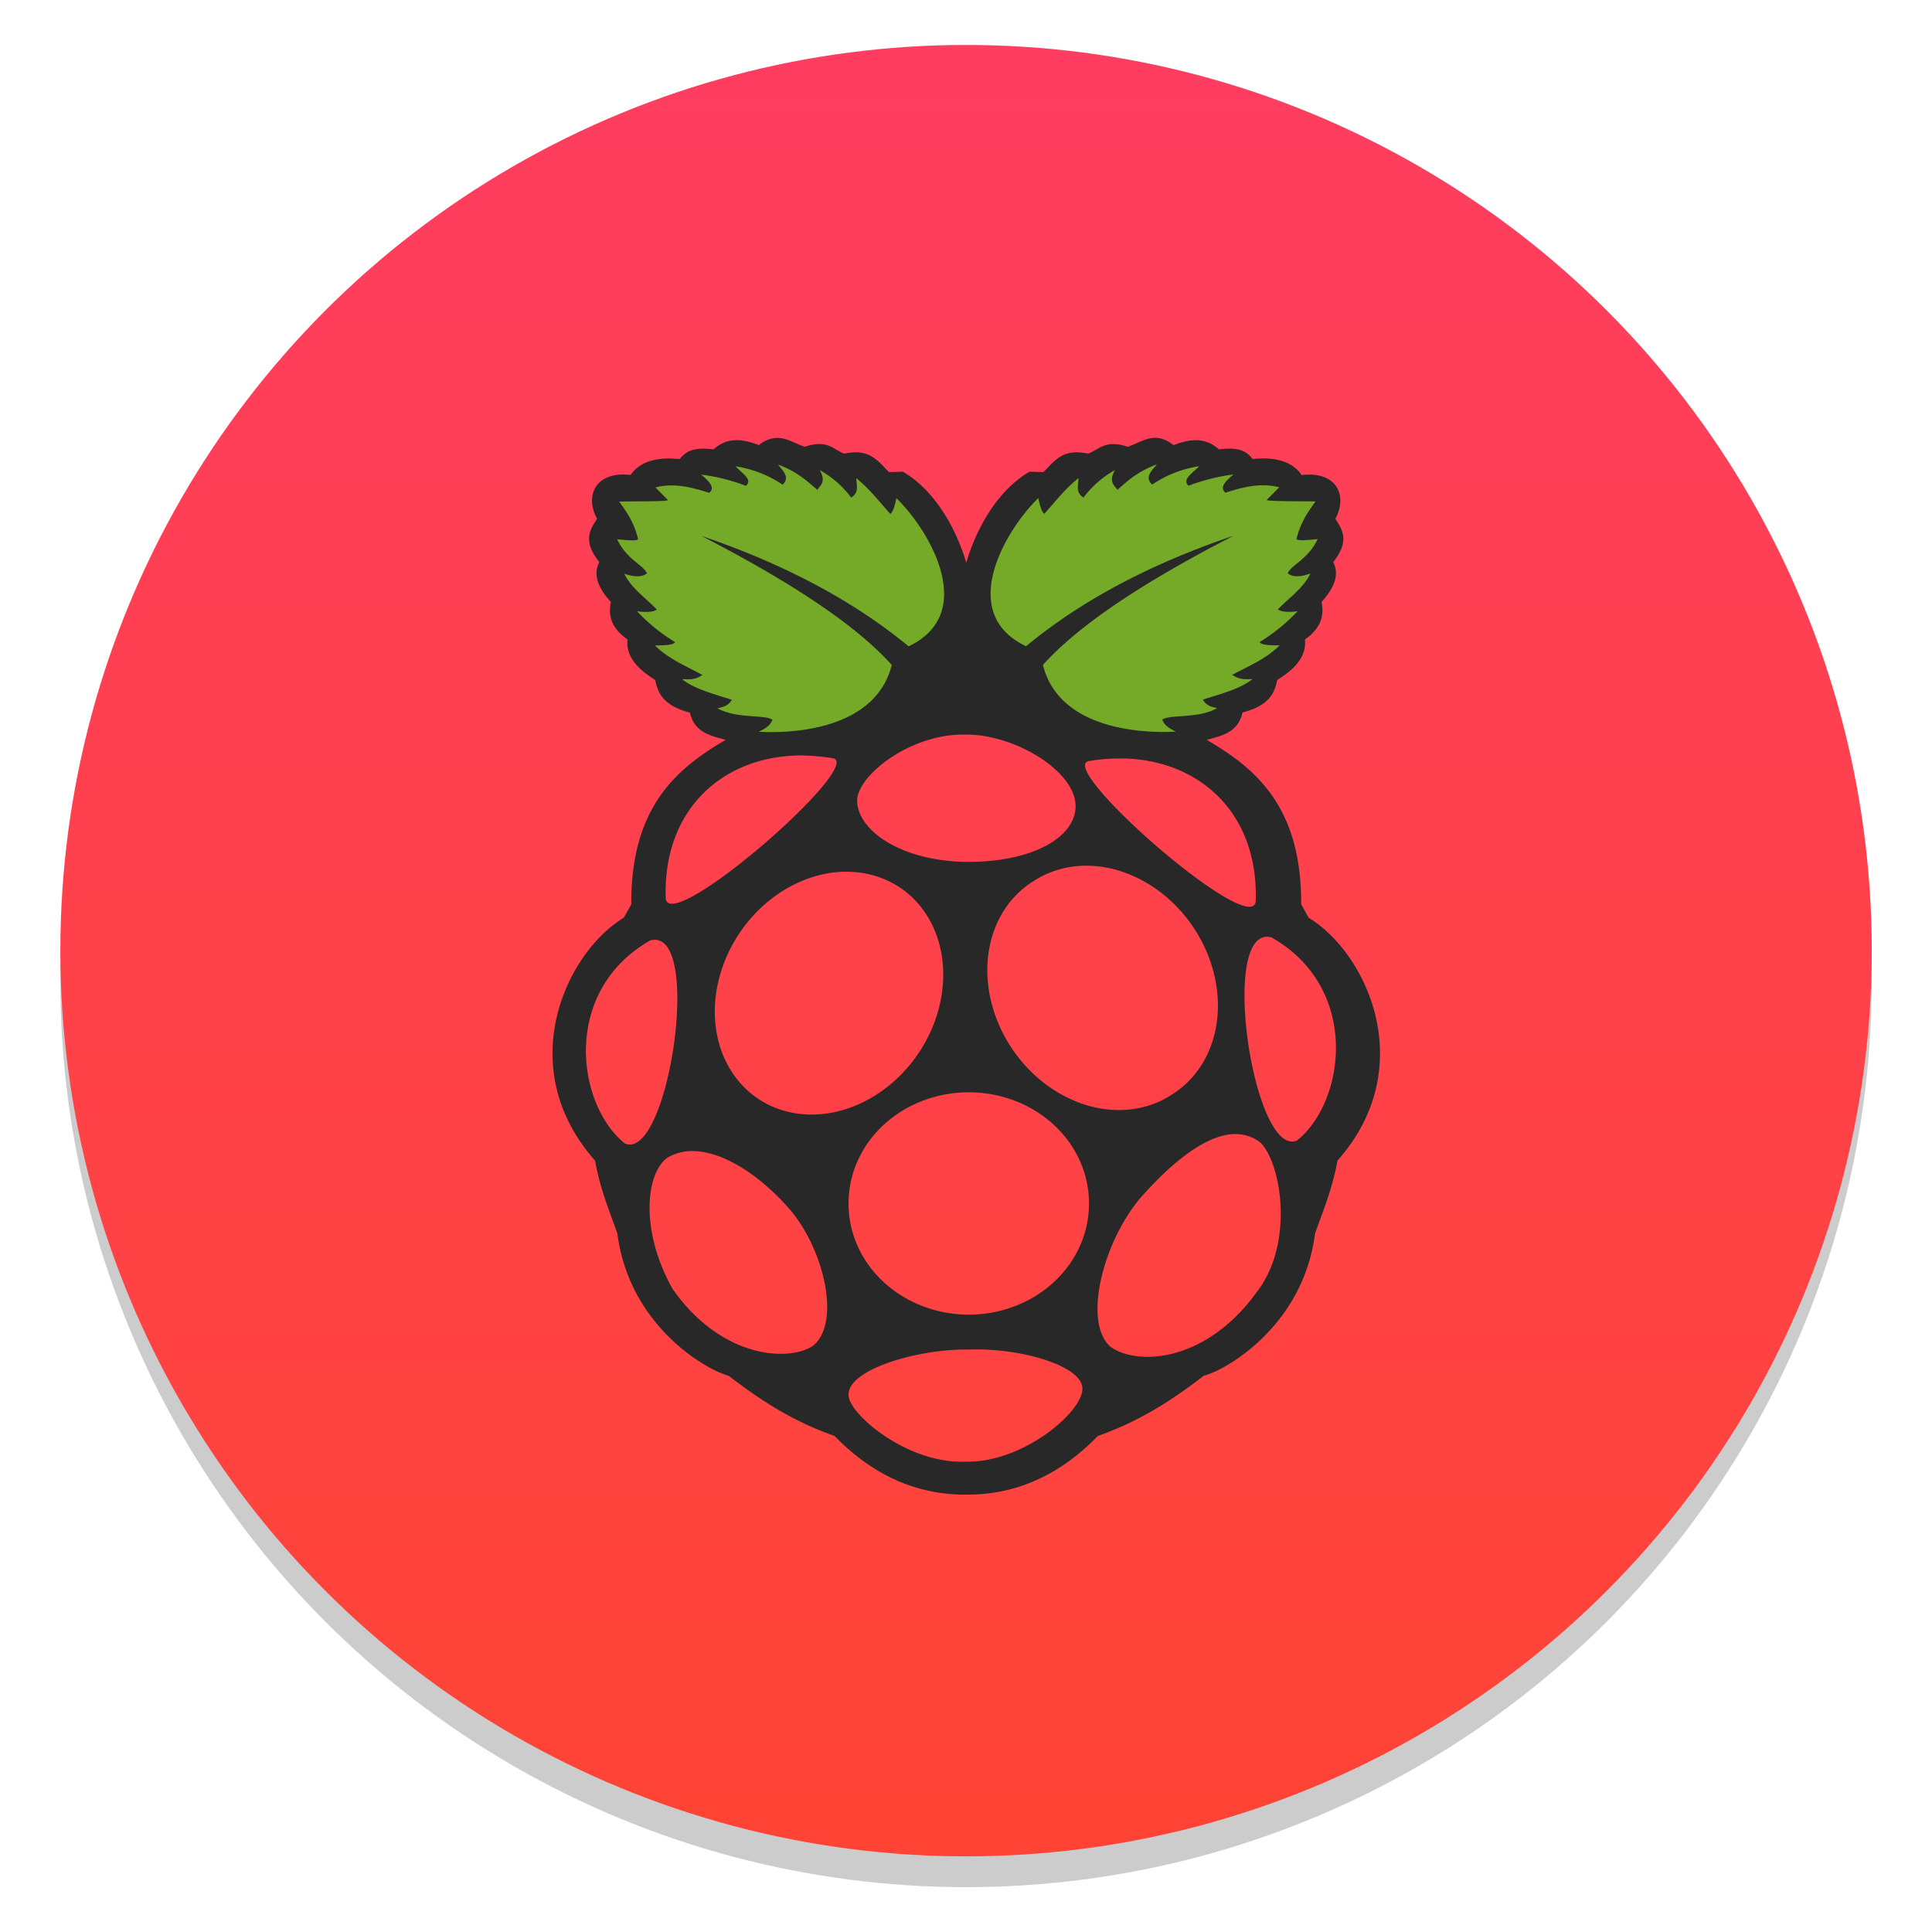<?xml version="1.0" encoding="UTF-8" standalone="no"?>
<svg
   xmlns:dc="http://purl.org/dc/elements/1.1/"
   xmlns:cc="http://creativecommons.org/ns#"
   xmlns:rdf="http://www.w3.org/1999/02/22-rdf-syntax-ns#"
   xmlns:svg="http://www.w3.org/2000/svg"
   xmlns="http://www.w3.org/2000/svg"
   xmlns:sodipodi="http://sodipodi.sourceforge.net/DTD/sodipodi-0.dtd"
   xmlns:inkscape="http://www.inkscape.org/namespaces/inkscape"
   width="64"
   height="64"
   version="1.1"
   viewBox="0 0 16.933 16.933"
   id="svg21"
   sodipodi:docname="distributor-logo-raspbian.svg"
   inkscape:version="1.0.1 (3bc2e813f5, 2020-09-07)">
  <sodipodi:namedview
     pagecolor="#ffffff"
     bordercolor="#666666"
     borderopacity="1"
     objecttolerance="10"
     gridtolerance="10"
     guidetolerance="10"
     inkscape:pageopacity="0"
     inkscape:pageshadow="2"
     inkscape:window-width="1920"
     inkscape:window-height="932"
     id="namedview23"
     showgrid="false"
     inkscape:zoom="4.2260679"
     inkscape:cx="-20.143495"
     inkscape:cy="15.51008"
     inkscape:window-x="0"
     inkscape:window-y="36"
     inkscape:window-maximized="1"
     inkscape:current-layer="svg21" />
  <defs
     id="defs7">
    <linearGradient
       id="a"
       x1="45.628"
       x2="45.628"
       y1="57.955"
       y2="12.461"
       gradientTransform="matrix(0.265,0,0,0.265,0,280.07)"
       gradientUnits="userSpaceOnUse">
      <stop
         offset="0"
         id="stop2" />
      <stop
         stop-opacity="0"
         offset="1"
         id="stop4" />
    </linearGradient>
    <linearGradient
       id="a-3"
       x1="-6.147"
       x2="-6.147"
       y1="-140.25"
       y2="-98.292"
       gradientTransform="matrix(0.53,0,0,0.53,-4.459,65.921)"
       gradientUnits="userSpaceOnUse">
      <stop
         stop-color="#ff3c69"
         offset="0"
         id="stop852" />
      <stop
         stop-color="#ff462b"
         offset="1"
         id="stop854" />
    </linearGradient>
  </defs>
  <g
     id="g898"
     transform="translate(15.968,5.941)">
    <circle
       cx="-7.501"
       cy="2.661"
       r="7.938"
       opacity="0.2"
       stroke-width="0.14"
       id="circle859" />
    <circle
       cx="-7.501"
       cy="2.391"
       r="7.938"
       fill="url(#a-3)"
       stroke-width="0.14"
       id="circle861"
       style="fill:url(#a-3)" />
  </g>
  <g
     stroke-width="0.103"
     id="g19"
     transform="matrix(1.094,0,0,1.094,-0.794,-0.793)">
    <path
       d="M 6.946,4.233 A 0.236,0.236 0 0 0 6.806,4.291 C 6.677,4.241 6.553,4.224 6.442,4.325 6.27,4.303 6.215,4.348 6.172,4.402 6.135,4.402 5.89,4.363 5.778,4.53 5.497,4.497 5.408,4.696 5.509,4.881 5.452,4.97 5.392,5.058 5.527,5.228 5.479,5.322 5.508,5.425 5.62,5.548 5.59,5.682 5.649,5.775 5.753,5.848 5.733,6.029 5.92,6.135 5.975,6.173 5.996,6.278 6.041,6.379 6.253,6.434 6.288,6.592 6.416,6.619 6.54,6.652 6.131,6.89 5.78,7.202 5.783,7.97 l -0.06,0.107 c -0.468,0.285 -0.89,1.2 -0.23,1.946 0.042,0.233 0.114,0.4 0.179,0.585 0.096,0.747 0.724,1.097 0.89,1.138 0.242,0.185 0.5,0.36 0.85,0.483 0.33,0.34 0.688,0.47 1.047,0.47 h 0.015 c 0.36,0 0.717,-0.13 1.047,-0.47 0.35,-0.123 0.608,-0.298 0.85,-0.483 0.166,-0.04 0.794,-0.391 0.89,-1.138 0.065,-0.185 0.137,-0.352 0.18,-0.585 0.66,-0.745 0.238,-1.661 -0.231,-1.946 L 11.15,7.969 C 11.153,7.202 10.802,6.889 10.393,6.652 10.517,6.619 10.645,6.592 10.68,6.433 10.892,6.378 10.937,6.279 10.958,6.173 11.014,6.135 11.2,6.029 11.18,5.848 c 0.104,-0.073 0.162,-0.167 0.133,-0.3 0.112,-0.124 0.141,-0.226 0.094,-0.32 0.134,-0.17 0.074,-0.258 0.017,-0.347 0.1,-0.185 0.012,-0.384 -0.27,-0.35 C 11.042,4.363 10.798,4.401 10.761,4.402 10.718,4.348 10.663,4.302 10.491,4.325 10.381,4.225 10.256,4.241 10.128,4.291 9.976,4.171 9.875,4.267 9.76,4.304 9.576,4.244 9.534,4.326 9.443,4.359 9.243,4.317 9.182,4.409 9.085,4.507 L 8.973,4.504 C 8.67,4.683 8.52,5.047 8.467,5.234 8.413,5.047 8.263,4.683 7.96,4.504 L 7.848,4.507 C 7.751,4.409 7.69,4.317 7.489,4.359 7.399,4.326 7.357,4.243 7.173,4.304 7.097,4.28 7.028,4.23 6.946,4.233 Z M 8.463,6.61 C 8.857,6.607 9.344,6.904 9.343,7.185 9.34,7.433 9,7.633 8.467,7.63 7.944,7.623 7.592,7.377 7.593,7.137 7.594,6.939 8.02,6.599 8.463,6.61 Z m -1.34,0.167 c 0.089,0 0.18,0.007 0.273,0.022 C 7.669,6.845 6.083,8.229 6.059,7.92 6.037,7.215 6.508,6.789 7.124,6.777 Z m 2.598,0.024 c 0.616,0.012 1.087,0.438 1.065,1.143 C 10.762,8.254 9.176,6.868 9.45,6.822 9.543,6.806 9.633,6.8 9.721,6.802 Z m -0.262,0.86 a 1.019,0.864 55.966 0 1 0.67,1.823 1.019,0.864 55.966 1 1 -1.123,-1.7 1.019,0.864 55.966 0 1 0.453,-0.123 z M 7.514,7.709 a 0.864,1.019 34.034 0 1 0.415,0.122 0.864,1.019 34.034 1 1 -1.124,1.7 0.864,1.019 34.034 0 1 0.672,-1.822 0.864,1.019 34.034 0 1 0.037,0 z m 3.399,0.526 c 0.715,0.408 0.59,1.316 0.205,1.626 -0.35,0.156 -0.636,-1.742 -0.205,-1.626 z M 5.935,8.259 C 6.365,8.143 6.081,10.04 5.731,9.885 5.345,9.575 5.221,8.667 5.935,8.259 Z M 8.51,9.476 a 0.963,0.888 0 0 1 0.94,0.893 0.963,0.888 0 1 1 -1.926,0 0.963,0.888 0 0 1 0.986,-0.893 z m 2.105,0.335 a 0.316,0.316 0 0 1 0.209,0.068 c 0.17,0.17 0.27,0.812 -0.029,1.196 -0.412,0.572 -0.97,0.594 -1.178,0.435 C 9.4,11.305 9.567,10.668 9.864,10.32 10.12,10.03 10.389,9.817 10.614,9.81 Z M 6.292,9.947 c 0.243,0.01 0.533,0.202 0.77,0.477 0.275,0.332 0.401,0.915 0.171,1.087 C 7.016,11.642 6.488,11.588 6.113,11.049 5.859,10.596 5.893,10.136 6.07,10.001 A 0.389,0.389 0 0 1 6.292,9.947 Z m 2.199,1.59 c 0.387,-0.017 0.905,0.124 0.906,0.312 0.007,0.182 -0.47,0.594 -0.932,0.586 C 7.987,12.455 7.518,12.043 7.524,11.9 7.517,11.69 8.106,11.527 8.491,11.537 Z"
       fill="#282828"
       id="path15" />
    <path
       d="m 6.957,4.445 c 0.042,0.052 0.1,0.104 0.039,0.163 A 0.92,0.92 0 0 0 6.619,4.461 C 6.665,4.513 6.76,4.565 6.702,4.617 A 1.562,1.562 0 0 0 6.343,4.527 C 6.406,4.58 6.459,4.632 6.407,4.673 6.292,4.637 6.133,4.588 5.977,4.63 l 0.099,0.1 C 6.086,4.744 5.846,4.74 5.686,4.743 5.744,4.825 5.804,4.904 5.838,5.045 5.823,5.061 5.744,5.052 5.67,5.045 5.746,5.208 5.878,5.249 5.909,5.318 5.862,5.354 5.798,5.345 5.727,5.321 5.782,5.436 5.897,5.514 5.988,5.608 5.965,5.624 5.925,5.634 5.83,5.622 5.914,5.713 6.015,5.796 6.135,5.87 6.115,5.895 6.041,5.895 5.973,5.896 6.082,6.005 6.223,6.061 6.353,6.132 6.288,6.177 6.241,6.166 6.191,6.166 6.284,6.243 6.442,6.284 6.589,6.331 6.561,6.375 6.533,6.387 6.473,6.399 6.629,6.486 6.851,6.447 6.914,6.491 6.899,6.535 6.856,6.563 6.805,6.587 7.055,6.602 7.739,6.578 7.87,6.052 7.614,5.767 7.147,5.432 6.345,5.018 6.969,5.231 7.533,5.514 8.005,5.903 8.56,5.64 8.178,4.979 7.907,4.716 7.893,4.786 7.877,4.829 7.859,4.842 7.771,4.746 7.699,4.648 7.586,4.556 7.586,4.61 7.613,4.668 7.545,4.711 A 0.802,0.802 0 0 0 7.293,4.491 C 7.345,4.583 7.301,4.611 7.273,4.649 7.19,4.577 7.111,4.503 6.957,4.446 Z m 3.037,0 C 9.841,4.502 9.761,4.576 9.678,4.649 9.65,4.61 9.606,4.583 9.658,4.491 A 0.802,0.802 0 0 0 9.406,4.711 C 9.339,4.668 9.366,4.609 9.366,4.555 9.252,4.647 9.18,4.745 9.092,4.841 9.074,4.829 9.058,4.785 9.044,4.715 8.774,4.978 8.391,5.64 8.946,5.902 9.418,5.512 9.983,5.229 10.608,5.017 9.804,5.431 9.338,5.766 9.081,6.052 9.212,6.577 9.896,6.601 10.146,6.586 10.095,6.562 10.052,6.534 10.037,6.49 10.1,6.446 10.323,6.485 10.477,6.398 10.418,6.386 10.39,6.374 10.362,6.33 10.509,6.283 10.667,6.242 10.76,6.165 c -0.05,0 -0.097,0.011 -0.162,-0.034 0.131,-0.07 0.271,-0.127 0.38,-0.236 -0.068,0 -0.141,0 -0.162,-0.025 0.12,-0.075 0.221,-0.158 0.305,-0.248 -0.095,0.011 -0.135,0.001 -0.158,-0.015 0.091,-0.093 0.206,-0.172 0.261,-0.287 -0.07,0.024 -0.135,0.034 -0.182,-0.002 0.031,-0.07 0.163,-0.111 0.24,-0.274 -0.075,0.007 -0.154,0.016 -0.17,0 0.035,-0.14 0.095,-0.22 0.153,-0.302 -0.16,-0.002 -0.4,0 -0.39,-0.013 l 0.099,-0.1 c -0.156,-0.042 -0.315,0.006 -0.43,0.043 -0.052,-0.041 0,-0.093 0.064,-0.146 a 1.562,1.562 0 0 0 -0.36,0.09 C 10.191,4.564 10.286,4.512 10.332,4.46 A 0.92,0.92 0 0 0 9.956,4.607 C 9.893,4.547 9.952,4.497 9.994,4.445 Z"
       fill="#75a928"
       id="path17" />
  </g>
  <circle
     cx="-346.348"
     cy="-334.451"
     r="0"
     fill="#5e4aa6"
     stroke-width="0.265"
     id="circle863" />
  <circle
     cx="-317.678"
     cy="-350.371"
     r="0"
     fill="#5e4aa6"
     stroke-width="0.265"
     id="circle865" />
</svg>
